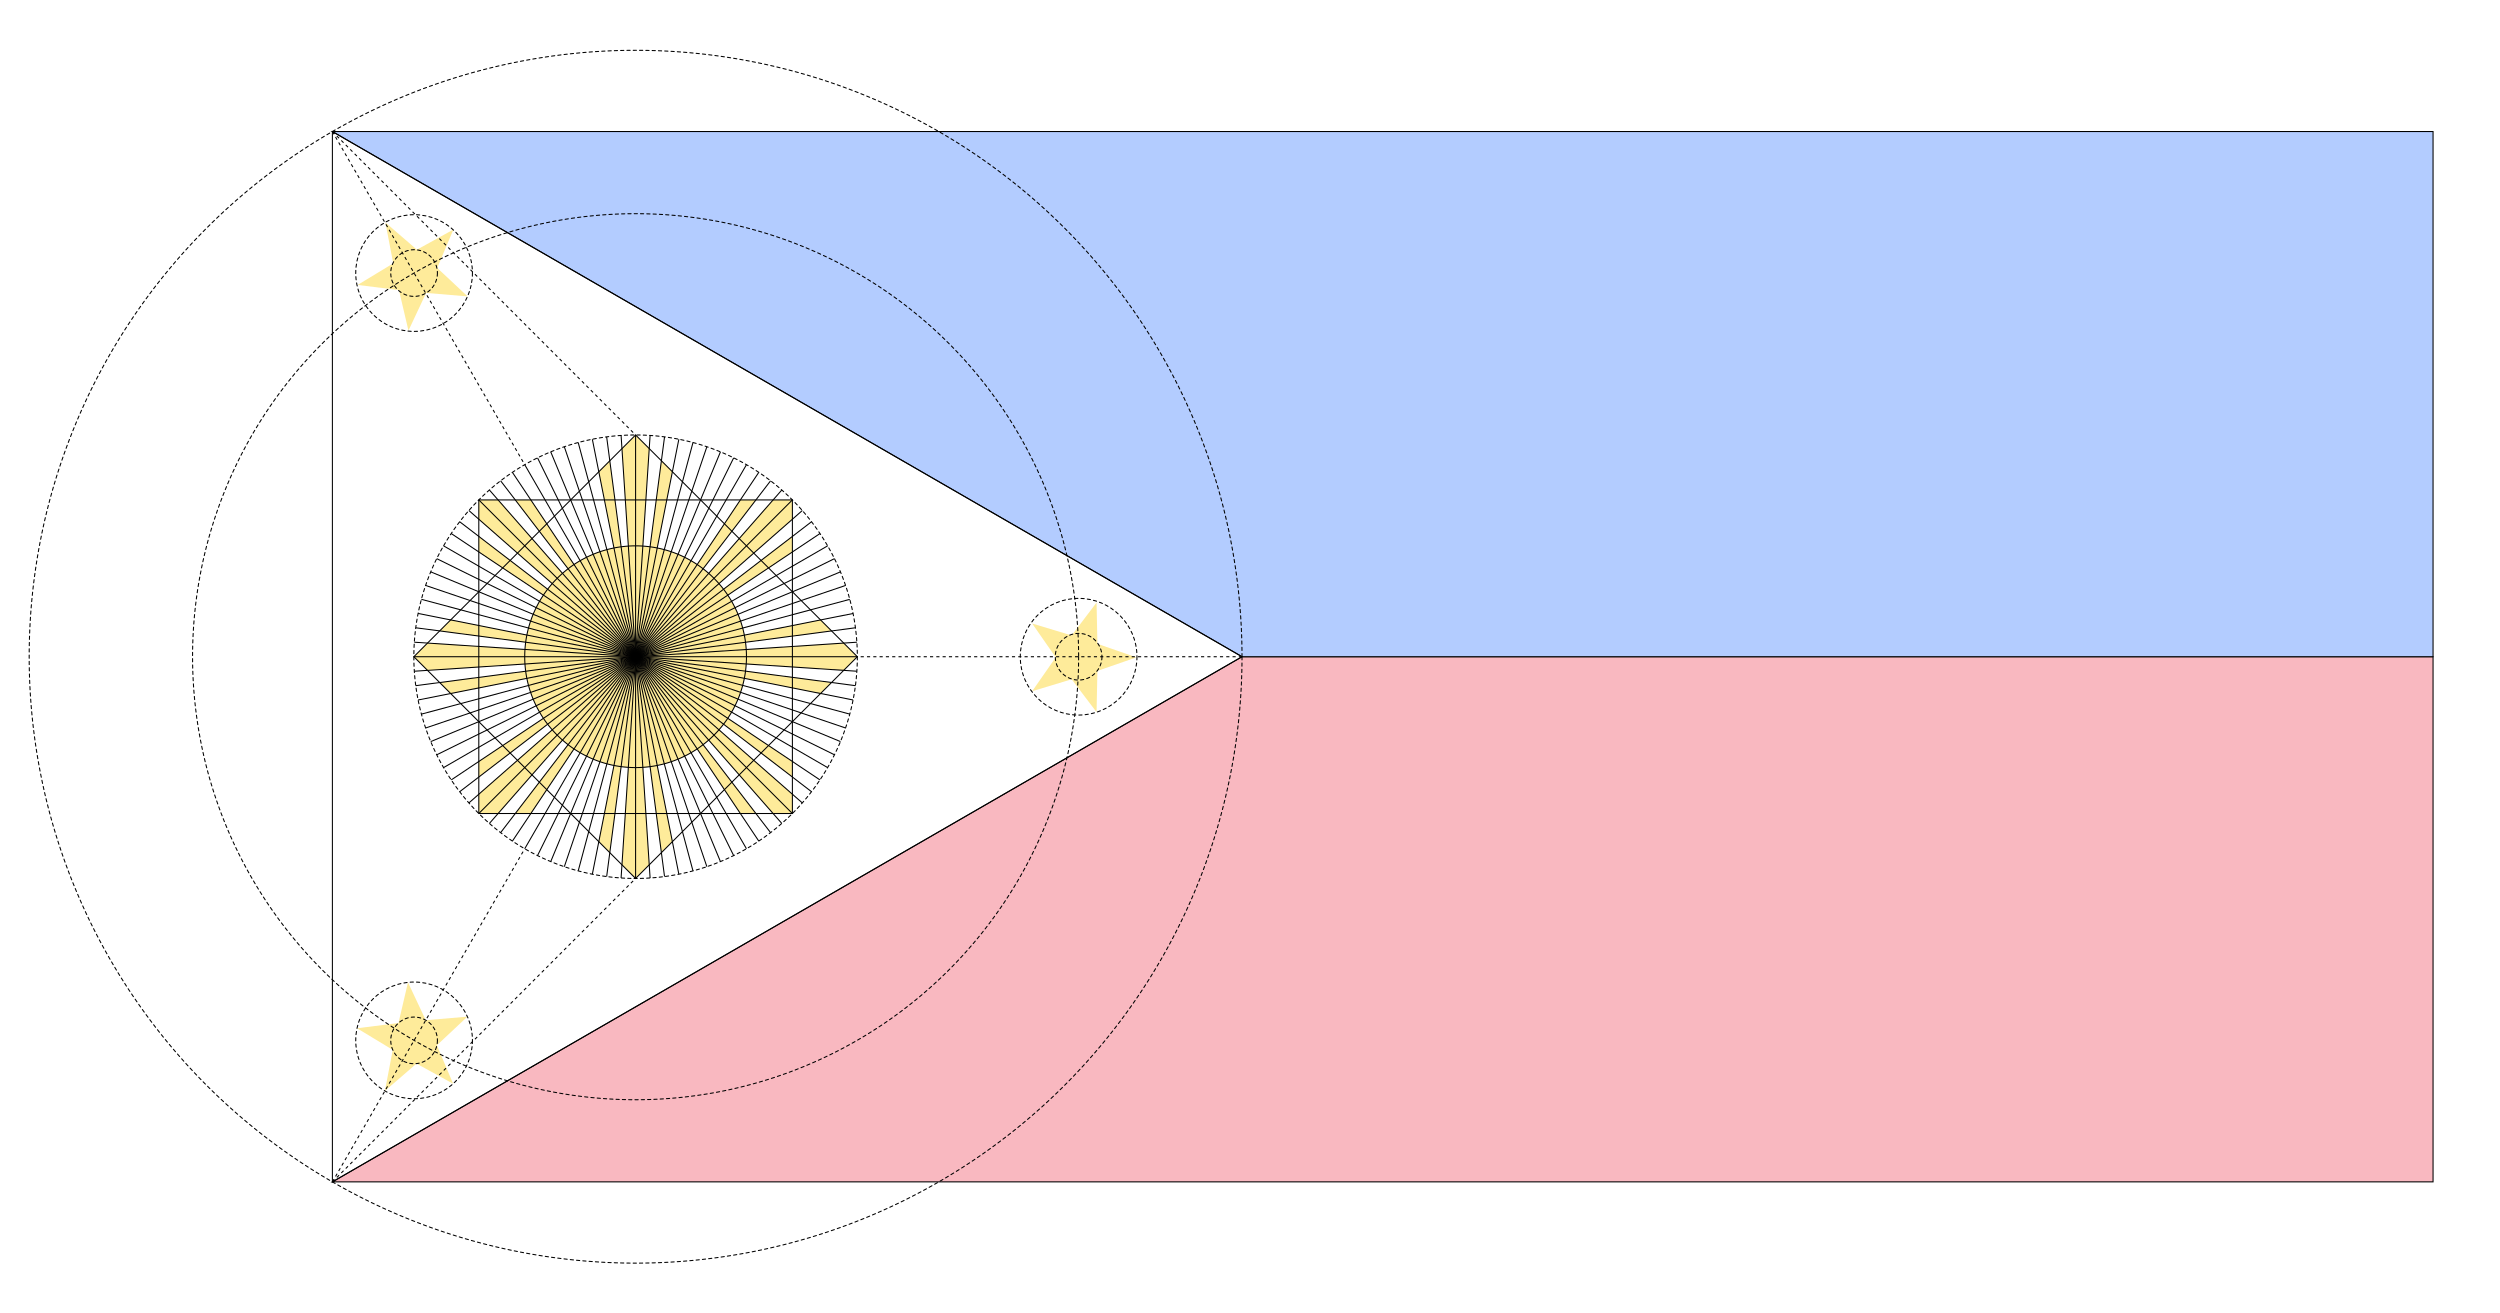 <?xml version="1.0" encoding="UTF-8" standalone="no"?>
<!-- Created with Inkscape (http://www.inkscape.org/) -->

<svg
   width="4284.356"
   height="2250.896"
   viewBox="0 0 1133.569 595.55"
   version="1.1"
   id="svg8"
   inkscape:export-filename="C:\Users\厂永刄先生\Documents\GXI3CW2\JáÈŭcèŭ\Àfúĥŏ\1880.png"
   inkscape:export-xdpi="96"
   inkscape:export-ydpi="96"
   inkscape:version="1.3 (0e150ed6c4, 2023-07-21)"
   sodipodi:docname="描き方.svg"
   xmlns:inkscape="http://www.inkscape.org/namespaces/inkscape"
   xmlns:sodipodi="http://sodipodi.sourceforge.net/DTD/sodipodi-0.dtd"
   xmlns="http://www.w3.org/2000/svg"
   xmlns:svg="http://www.w3.org/2000/svg"
   xmlns:rdf="http://www.w3.org/1999/02/22-rdf-syntax-ns#"
   xmlns:cc="http://creativecommons.org/ns#"
   xmlns:dc="http://purl.org/dc/elements/1.1/">
  <defs
     id="defs2" />
  <sodipodi:namedview
     id="base"
     pagecolor="#ffffff"
     bordercolor="#666666"
     borderopacity="1.0"
     inkscape:pageopacity="0.0"
     inkscape:pageshadow="2"
     inkscape:zoom="0.34187282"
     inkscape:cx="1174.4133"
     inkscape:cy="1007.6847"
     inkscape:document-units="px"
     inkscape:current-layer="layer1"
     showgrid="false"
     units="px"
     fit-margin-top="0"
     fit-margin-left="0"
     fit-margin-right="0"
     fit-margin-bottom="0"
     inkscape:showpageshadow="false"
     inkscape:snap-intersection-paths="true"
     inkscape:object-paths="false"
     inkscape:pagecheckerboard="true"
     inkscape:snap-smooth-nodes="true"
     inkscape:window-width="1920"
     inkscape:window-height="1009"
     inkscape:window-x="-8"
     inkscape:window-y="-8"
     inkscape:window-maximized="1"
     inkscape:object-nodes="true"
     inkscape:snap-nodes="true"
     showguides="false"
     inkscape:deskcolor="#505050" />
  <g
     inkscape:label="レイヤー 1"
     inkscape:groupmode="layer"
     id="layer1"
     transform="translate(1206.024,-239.618)">
    <path
       sodipodi:nodetypes="ccccc"
       inkscape:connector-curvature="0"
       id="path1079"
       d="M -1206.024,239.618 H -72.455 V 835.168 H -1206.024 Z"
       style="fill:#ffffff;fill-opacity:1;stroke:none;stroke-width:0.553px;stroke-linecap:butt;stroke-linejoin:miter;stroke-opacity:1" />
    <path
       style="fill:#f9b8c0;fill-opacity:1;stroke:#000000;stroke-width:0.476;stroke-linecap:butt;stroke-linejoin:miter;stroke-miterlimit:5.333;stroke-dasharray:none;stroke-opacity:1"
       d="m -1055.31,775.518 412.445,-238.125 h 540.055 v 238.125 z"
       id="path817"
       inkscape:connector-curvature="0"
       sodipodi:nodetypes="ccccc" />
    <path
       sodipodi:nodetypes="ccccc"
       inkscape:connector-curvature="0"
       id="path830"
       d="m -1055.31,299.268 412.445,238.125 h 540.055 V 299.268 Z"
       style="fill:#b3ccff;fill-opacity:1;stroke:#000000;stroke-width:0.476;stroke-linecap:butt;stroke-linejoin:miter;stroke-miterlimit:5.333;stroke-dasharray:none;stroke-opacity:1" />
    <g
       id="g900"
       style="fill:#feeb9a;fill-opacity:1">
      <path
         sodipodi:nodetypes="ccccccccccccccccccccccccccccccccccccccccccccccccccccccccccccccccccccccccccccccccc"
         inkscape:connector-curvature="0"
         id="path896"
         d="m -988.922,466.299 h 8.746 l 62.347,71.094 -54.552,-71.094 h 7.049 l 47.503,71.094 -16.681,-83.861 4.984,-4.984 11.696,88.845 -6.184,-94.357 6.184,-6.184 6.184,6.184 -6.184,94.357 11.697,-88.845 4.984,4.984 -16.681,83.861 47.503,-71.094 h 7.049 l -54.552,71.094 62.347,-71.094 8.746,1e-5 1e-5,8.746 -71.094,62.348 71.094,-54.552 v 7.049 l -71.094,47.503 83.861,-16.681 4.984,4.984 -88.845,11.697 94.357,-6.185 6.185,6.185 -6.184,6.184 -94.357,-6.184 88.845,11.697 -4.984,4.984 -83.861,-16.681 71.094,47.503 v 7.049 l -71.094,-54.552 71.094,62.347 v 8.746 h -8.746 l -62.347,-71.094 54.552,71.094 h -7.049 l -47.503,-71.094 16.681,83.861 -4.984,4.984 -11.697,-88.845 6.184,94.357 -6.184,6.184 -6.185,-6.185 6.185,-94.357 -11.697,88.845 -4.984,-4.984 16.681,-83.861 -47.503,71.094 h -7.049 l 54.552,-71.093 -62.347,71.093 h -8.746 v -8.746 l 71.094,-62.347 -71.094,54.552 v -7.049 l 71.094,-47.503 -83.861,16.681 -4.984,-4.984 88.845,-11.696 -94.357,6.184 -6.184,-6.184 6.184,-6.184 94.357,6.185 -88.845,-11.697 4.984,-4.984 83.861,16.681 -71.094,-47.503 v -7.049 l 71.094,54.552 -71.094,-62.348 z"
         style="fill:#feeb9a;fill-opacity:1;stroke:none;stroke-width:0.265px;stroke-linecap:butt;stroke-linejoin:miter;stroke-opacity:1" />
      <path
         id="circle839-2"
         d="m -867.557,537.393 a 50.271,50.271 0 0 1 -50.271,50.271 50.271,50.271 0 0 1 -50.271,-50.271 50.271,50.271 0 0 1 50.271,-50.271 50.271,50.271 0 0 1 50.271,50.271 z"
         style="opacity:1;fill:#feeb9a;fill-opacity:1;fill-rule:evenodd;stroke:none;stroke-width:0.11;stroke-linecap:round;stroke-linejoin:round;stroke-miterlimit:4;stroke-dasharray:none;stroke-dashoffset:0;stroke-opacity:1" />
    </g>
    <path
       id="path888"
       d="m -597.595,-143.132 64.647,185.983 196.858,4.012 -156.904,118.955 57.017,188.463 -161.62,-112.465 -161.619,112.465 57.017,-188.463 -156.903,-118.955 196.857,-4.012 z"
       inkscape:transform-center-y="2.5432499e-06"
       inkscape:transform-center-x="-1.0818216e-05"
       style="opacity:1;fill:#feeb9a;fill-opacity:1;fill-rule:evenodd;stroke:none;stroke-width:0.285;stroke-linecap:round;stroke-linejoin:round;stroke-miterlimit:4;stroke-dasharray:none;stroke-dashoffset:0;stroke-opacity:1"
       transform="matrix(0.083,-0.048,0.048,0.083,-974.811,323.688)"
       inkscape:connector-curvature="0"
       sodipodi:nodetypes="ccccccccccc" />
    <path
       style="fill:none;fill-opacity:0.502;fill-rule:evenodd;stroke:#000000;stroke-width:0.476;stroke-linecap:round;stroke-linejoin:round;stroke-miterlimit:4;stroke-dasharray:1.429,1.429;stroke-dashoffset:0;stroke-opacity:1"
       d="m -991.809,363.426 c 0,14.613 -11.846,26.458 -26.458,26.458 -14.613,-3e-5 -26.458,-11.846 -26.458,-26.458 0,-14.613 11.846,-26.458 26.458,-26.458 14.613,-3e-5 26.458,11.846 26.458,26.458 z"
       id="path2"
       sodipodi:nodetypes="zzzzz" />
    <path
       style="fill:none;fill-opacity:0.502;fill-rule:evenodd;stroke:#000000;stroke-width:0.476;stroke-linecap:round;stroke-linejoin:round;stroke-miterlimit:4;stroke-dasharray:1.429,1.429;stroke-dashoffset:0;stroke-opacity:1"
       d="m -1007.684,363.426 c 0,5.845 -4.738,10.583 -10.583,10.583 -5.845,-3e-5 -10.583,-4.738 -10.583,-10.583 0,-5.845 4.738,-10.583 10.583,-10.583 5.845,-3e-5 10.583,4.738 10.583,10.583 z"
       id="path3"
       sodipodi:nodetypes="zzzzz" />
    <path
       id="path884"
       d="m -597.595,-555.577 161.619,464.958 492.144,10.029 -392.258,297.389 142.543,471.156 -404.048,-281.161 -404.048,281.161 142.543,-471.156 -392.258,-297.389 492.144,-10.029 z"
       inkscape:transform-center-y="-2.3362293e-06"
       inkscape:transform-center-x="7.6446397e-06"
       style="opacity:1;fill:#feeb9a;fill-opacity:1;fill-rule:evenodd;stroke:none;stroke-width:0.285;stroke-linecap:round;stroke-linejoin:round;stroke-miterlimit:4;stroke-dasharray:none;stroke-dashoffset:0;stroke-opacity:1"
       transform="matrix(0,0.038,-0.038,0,-711.874,560.394)"
       inkscape:connector-curvature="0"
       sodipodi:nodetypes="ccccccccccc" />
    <path
       style="fill:none;fill-opacity:0.502;fill-rule:evenodd;stroke:#000000;stroke-width:0.476;stroke-linecap:round;stroke-linejoin:round;stroke-miterlimit:4;stroke-dasharray:1.429,1.429;stroke-dashoffset:0;stroke-opacity:1"
       d="M -642.865,537.393 A 274.963,274.963 0 0 1 -917.828,812.356 274.963,274.963 0 0 1 -1192.791,537.393 274.963,274.963 0 0 1 -917.828,262.43 274.963,274.963 0 0 1 -642.865,537.393 Z"
       id="path825-4" />
    <g
       id="g1068"
       style="stroke:none;stroke-width:2.381;stroke-miterlimit:4;stroke-dasharray:none;stroke-opacity:1" />
    <path
       style="opacity:1;fill:none;fill-opacity:0.502;fill-rule:evenodd;stroke:#000000;stroke-width:0.476;stroke-linecap:round;stroke-linejoin:round;stroke-miterlimit:4;stroke-dasharray:1.429,1.429;stroke-dashoffset:0;stroke-opacity:1"
       d="M -817.286,537.393 A 100.542,100.542 0 0 1 -917.828,637.935 100.542,100.542 0 0 1 -1018.37,537.393 100.542,100.542 0 0 1 -917.828,436.851 100.542,100.542 0 0 1 -817.286,537.393 Z"
       id="path825" />
    <path
       style="opacity:1;fill:none;fill-opacity:0.502;fill-rule:evenodd;stroke:#000000;stroke-width:0.476;stroke-linecap:round;stroke-linejoin:round;stroke-miterlimit:4;stroke-dasharray:none;stroke-dashoffset:0;stroke-opacity:1"
       d="m -867.557,537.393 a 50.271,50.271 0 0 1 -50.271,50.271 50.271,50.271 0 0 1 -50.271,-50.271 50.271,50.271 0 0 1 50.271,-50.271 50.271,50.271 0 0 1 50.271,50.271 z"
       id="circle839" />
    <path
       style="fill:none;stroke:#000000;stroke-width:0.476;stroke-linecap:butt;stroke-linejoin:miter;stroke-opacity:1;stroke-dasharray:none"
       d="M -917.828,436.851 V 637.935"
       id="path841"
       inkscape:connector-curvature="0" />
    <path
       inkscape:connector-curvature="0"
       id="path843"
       d="m -924.404,437.067 13.151,200.653"
       style="fill:none;stroke:#000000;stroke-width:0.476;stroke-linecap:butt;stroke-linejoin:miter;stroke-opacity:1;stroke-dasharray:none" />
    <path
       inkscape:connector-curvature="0"
       id="path845"
       d="m -930.951,437.711 26.247,199.363"
       style="fill:none;stroke:#000000;stroke-width:0.476;stroke-linecap:butt;stroke-linejoin:miter;stroke-opacity:1;stroke-dasharray:none" />
    <path
       style="fill:none;stroke:#000000;stroke-width:0.476;stroke-linecap:butt;stroke-linejoin:miter;stroke-opacity:1;stroke-dasharray:none"
       d="m -937.443,438.783 39.229,197.22"
       id="path847"
       inkscape:connector-curvature="0" />
    <path
       inkscape:connector-curvature="0"
       id="path849"
       d="m -943.85,440.277 52.044,194.232"
       style="fill:none;stroke:#000000;stroke-width:0.476;stroke-linecap:butt;stroke-linejoin:miter;stroke-opacity:1;stroke-dasharray:none" />
    <path
       style="fill:none;stroke:#000000;stroke-width:0.476;stroke-linecap:butt;stroke-linejoin:miter;stroke-opacity:1;stroke-dasharray:none"
       d="m -950.146,442.187 64.636,190.412"
       id="path851"
       inkscape:connector-curvature="0" />
    <path
       style="fill:none;stroke:#000000;stroke-width:0.476;stroke-linecap:butt;stroke-linejoin:miter;stroke-opacity:1;stroke-dasharray:none"
       d="m -956.304,444.505 76.951,185.777"
       id="path853"
       inkscape:connector-curvature="0" />
    <path
       inkscape:connector-curvature="0"
       id="path855"
       d="m -962.296,447.22 88.937,180.346"
       style="fill:none;stroke:#000000;stroke-width:0.476;stroke-linecap:butt;stroke-linejoin:miter;stroke-opacity:1;stroke-dasharray:none" />
    <path
       inkscape:connector-curvature="0"
       id="path857"
       d="m -968.099,450.321 100.542,174.143"
       style="fill:none;stroke:#000000;stroke-width:0.476;stroke-linecap:butt;stroke-linejoin:miter;stroke-opacity:1;stroke-dasharray:none" />
    <path
       style="fill:none;stroke:#000000;stroke-width:0.476;stroke-linecap:butt;stroke-linejoin:miter;stroke-opacity:1;stroke-dasharray:none"
       d="m -973.686,453.796 111.716,167.195"
       id="path859"
       inkscape:connector-curvature="0" />
    <path
       style="fill:none;stroke:#000000;stroke-width:0.476;stroke-linecap:butt;stroke-linejoin:miter;stroke-opacity:1;stroke-dasharray:none"
       d="m -979.034,457.628 122.412,159.53"
       id="path861"
       inkscape:connector-curvature="0" />
    <path
       inkscape:connector-curvature="0"
       id="path863"
       d="m -984.12,461.802 132.583,151.182"
       style="fill:none;stroke:#000000;stroke-width:0.476;stroke-linecap:butt;stroke-linejoin:miter;stroke-opacity:1;stroke-dasharray:none" />
    <path
       style="fill:none;stroke:#000000;stroke-width:0.476;stroke-linecap:butt;stroke-linejoin:miter;stroke-opacity:1;stroke-dasharray:none"
       d="m -988.922,466.299 142.187,142.187"
       id="path865"
       inkscape:connector-curvature="0" />
    <path
       inkscape:connector-curvature="0"
       id="path867"
       d="M -993.419,471.101 -842.237,603.685"
       style="fill:none;stroke:#000000;stroke-width:0.476;stroke-linecap:butt;stroke-linejoin:miter;stroke-opacity:1;stroke-dasharray:none" />
    <path
       inkscape:connector-curvature="0"
       id="path869"
       d="m -997.593,476.187 159.53,122.412"
       style="fill:none;stroke:#000000;stroke-width:0.476;stroke-linecap:butt;stroke-linejoin:miter;stroke-opacity:1;stroke-dasharray:none" />
    <path
       style="fill:none;stroke:#000000;stroke-width:0.476;stroke-linecap:butt;stroke-linejoin:miter;stroke-opacity:1;stroke-dasharray:none"
       d="m -1001.425,481.535 167.195,111.716"
       id="path871"
       inkscape:connector-curvature="0" />
    <path
       style="fill:none;stroke:#000000;stroke-width:0.476;stroke-linecap:butt;stroke-linejoin:miter;stroke-opacity:1;stroke-dasharray:none"
       d="M -1004.9,487.122 -830.756,587.664"
       id="path873"
       inkscape:connector-curvature="0" />
    <path
       inkscape:connector-curvature="0"
       id="path875"
       d="m -1008.001,492.924 180.346,88.937"
       style="fill:none;stroke:#000000;stroke-width:0.476;stroke-linecap:butt;stroke-linejoin:miter;stroke-opacity:1;stroke-dasharray:none" />
    <path
       inkscape:connector-curvature="0"
       id="path877"
       d="m -1010.716,498.917 185.777,76.951"
       style="fill:none;stroke:#000000;stroke-width:0.476;stroke-linecap:butt;stroke-linejoin:miter;stroke-opacity:1;stroke-dasharray:none" />
    <path
       style="fill:none;stroke:#000000;stroke-width:0.476;stroke-linecap:butt;stroke-linejoin:miter;stroke-opacity:1;stroke-dasharray:none"
       d="m -1013.034,505.075 190.412,64.636"
       id="path879"
       inkscape:connector-curvature="0" />
    <path
       inkscape:connector-curvature="0"
       id="path881"
       d="m -1014.944,511.371 194.232,52.044"
       style="fill:none;stroke:#000000;stroke-width:0.476;stroke-linecap:butt;stroke-linejoin:miter;stroke-opacity:1;stroke-dasharray:none" />
    <path
       style="fill:none;stroke:#000000;stroke-width:0.476;stroke-linecap:butt;stroke-linejoin:miter;stroke-opacity:1;stroke-dasharray:none"
       d="m -1016.438,517.778 197.22,39.229"
       id="path883"
       inkscape:connector-curvature="0" />
    <path
       style="fill:none;stroke:#000000;stroke-width:0.476;stroke-linecap:butt;stroke-linejoin:miter;stroke-opacity:1;stroke-dasharray:none"
       d="m -1017.509,524.27 199.363,26.247"
       id="path885"
       inkscape:connector-curvature="0" />
    <path
       inkscape:connector-curvature="0"
       id="path887"
       d="m -1018.154,530.817 200.653,13.151"
       style="fill:none;stroke:#000000;stroke-width:0.476;stroke-linecap:butt;stroke-linejoin:miter;stroke-opacity:1;stroke-dasharray:none" />
    <path
       inkscape:connector-curvature="0"
       id="path889"
       d="m -1018.37,537.393 201.083,-3e-5"
       style="fill:none;stroke:#000000;stroke-width:0.476;stroke-linecap:butt;stroke-linejoin:miter;stroke-opacity:1;stroke-dasharray:none" />
    <path
       style="fill:none;stroke:#000000;stroke-width:0.476;stroke-linecap:butt;stroke-linejoin:miter;stroke-opacity:1;stroke-dasharray:none"
       d="m -1018.154,543.969 200.653,-13.151"
       id="path891"
       inkscape:connector-curvature="0" />
    <path
       style="fill:none;stroke:#000000;stroke-width:0.476;stroke-linecap:butt;stroke-linejoin:miter;stroke-opacity:1;stroke-dasharray:none"
       d="m -1017.509,550.516 199.363,-26.247"
       id="path893"
       inkscape:connector-curvature="0" />
    <path
       inkscape:connector-curvature="0"
       id="path895"
       d="m -1016.438,557.008 197.22,-39.229"
       style="fill:none;stroke:#000000;stroke-width:0.476;stroke-linecap:butt;stroke-linejoin:miter;stroke-opacity:1;stroke-dasharray:none" />
    <path
       style="fill:none;stroke:#000000;stroke-width:0.476;stroke-linecap:butt;stroke-linejoin:miter;stroke-opacity:1;stroke-dasharray:none"
       d="m -1014.944,563.415 194.232,-52.044"
       id="path897"
       inkscape:connector-curvature="0" />
    <path
       inkscape:connector-curvature="0"
       id="path899"
       d="m -1013.034,569.711 190.412,-64.636"
       style="fill:none;stroke:#000000;stroke-width:0.476;stroke-linecap:butt;stroke-linejoin:miter;stroke-opacity:1;stroke-dasharray:none" />
    <path
       inkscape:connector-curvature="0"
       id="path901"
       d="m -1010.716,575.868 185.777,-76.951"
       style="fill:none;stroke:#000000;stroke-width:0.476;stroke-linecap:butt;stroke-linejoin:miter;stroke-opacity:1;stroke-dasharray:none" />
    <path
       style="fill:none;stroke:#000000;stroke-width:0.476;stroke-linecap:butt;stroke-linejoin:miter;stroke-opacity:1;stroke-dasharray:none"
       d="m -1008.001,581.861 180.346,-88.937"
       id="path903"
       inkscape:connector-curvature="0" />
    <path
       style="fill:none;stroke:#000000;stroke-width:0.476;stroke-linecap:butt;stroke-linejoin:miter;stroke-opacity:1;stroke-dasharray:none"
       d="M -1004.9,587.664 -830.756,487.122"
       id="path905"
       inkscape:connector-curvature="0" />
    <path
       inkscape:connector-curvature="0"
       id="path907"
       d="M -1001.425,593.251 -834.231,481.535"
       style="fill:none;stroke:#000000;stroke-width:0.476;stroke-linecap:butt;stroke-linejoin:miter;stroke-opacity:1;stroke-dasharray:none" />
    <path
       inkscape:connector-curvature="0"
       id="path909"
       d="M -997.593,598.599 -838.063,476.187"
       style="fill:none;stroke:#000000;stroke-width:0.476;stroke-linecap:butt;stroke-linejoin:miter;stroke-opacity:1;stroke-dasharray:none" />
    <path
       style="fill:none;stroke:#000000;stroke-width:0.476;stroke-linecap:butt;stroke-linejoin:miter;stroke-opacity:1;stroke-dasharray:none"
       d="m -993.419,603.685 151.183,-132.583"
       id="path911"
       inkscape:connector-curvature="0" />
    <path
       inkscape:connector-curvature="0"
       id="path913"
       d="M -988.922,608.487 -846.734,466.299"
       style="fill:none;stroke:#000000;stroke-width:0.476;stroke-linecap:butt;stroke-linejoin:miter;stroke-opacity:1;stroke-dasharray:none" />
    <path
       style="fill:none;stroke:#000000;stroke-width:0.476;stroke-linecap:butt;stroke-linejoin:miter;stroke-opacity:1;stroke-dasharray:none"
       d="M -984.12,612.984 -851.536,461.802"
       id="path915"
       inkscape:connector-curvature="0" />
    <path
       style="fill:none;stroke:#000000;stroke-width:0.476;stroke-linecap:butt;stroke-linejoin:miter;stroke-opacity:1;stroke-dasharray:none"
       d="M -979.034,617.158 -856.622,457.628"
       id="path917"
       inkscape:connector-curvature="0" />
    <path
       inkscape:connector-curvature="0"
       id="path919"
       d="M -973.686,620.99 -861.97,453.796"
       style="fill:none;stroke:#000000;stroke-width:0.476;stroke-linecap:butt;stroke-linejoin:miter;stroke-opacity:1;stroke-dasharray:none" />
    <path
       inkscape:connector-curvature="0"
       id="path921"
       d="M -968.099,624.465 -867.557,450.321"
       style="fill:none;stroke:#000000;stroke-width:0.476;stroke-linecap:butt;stroke-linejoin:miter;stroke-opacity:1;stroke-dasharray:none" />
    <path
       style="fill:none;stroke:#000000;stroke-width:0.476;stroke-linecap:butt;stroke-linejoin:miter;stroke-opacity:1;stroke-dasharray:none"
       d="m -962.296,627.566 88.937,-180.346"
       id="path923"
       inkscape:connector-curvature="0" />
    <path
       style="fill:none;stroke:#000000;stroke-width:0.476;stroke-linecap:butt;stroke-linejoin:miter;stroke-opacity:1;stroke-dasharray:none"
       d="m -956.304,630.281 76.951,-185.777"
       id="path925"
       inkscape:connector-curvature="0" />
    <path
       inkscape:connector-curvature="0"
       id="path927"
       d="m -950.146,632.599 64.636,-190.412"
       style="fill:none;stroke:#000000;stroke-width:0.476;stroke-linecap:butt;stroke-linejoin:miter;stroke-opacity:1;stroke-dasharray:none" />
    <path
       style="fill:none;stroke:#000000;stroke-width:0.476;stroke-linecap:butt;stroke-linejoin:miter;stroke-opacity:1;stroke-dasharray:none"
       d="m -943.85,634.509 52.044,-194.232"
       id="path929"
       inkscape:connector-curvature="0" />
    <path
       inkscape:connector-curvature="0"
       id="path931"
       d="m -937.443,636.003 39.229,-197.219"
       style="fill:none;stroke:#000000;stroke-width:0.476;stroke-linecap:butt;stroke-linejoin:miter;stroke-opacity:1;stroke-dasharray:none" />
    <path
       inkscape:connector-curvature="0"
       id="path933"
       d="m -930.951,637.074 26.247,-199.363"
       style="fill:none;stroke:#000000;stroke-width:0.476;stroke-linecap:butt;stroke-linejoin:miter;stroke-opacity:1;stroke-dasharray:none" />
    <path
       style="fill:none;stroke:#000000;stroke-width:0.476;stroke-linecap:butt;stroke-linejoin:miter;stroke-opacity:1;stroke-dasharray:none"
       d="m -924.404,637.719 13.151,-200.653"
       id="path935"
       inkscape:connector-curvature="0" />
    <path
       style="fill:none;stroke:#000000;stroke-width:0.476;stroke-linecap:butt;stroke-linejoin:miter;stroke-opacity:1;stroke-dasharray:none"
       d="m -917.828,436.851 -100.542,100.542 100.542,100.542 100.542,-100.542 z"
       id="path937"
       inkscape:connector-curvature="0" />
    <path
       style="fill:none;stroke:#000000;stroke-width:0.476;stroke-linecap:butt;stroke-linejoin:miter;stroke-opacity:1;stroke-dasharray:none"
       d="m -988.922,466.299 142.187,-2e-5 2e-5,142.187 -142.187,-3e-5 z"
       id="path941"
       inkscape:connector-curvature="0" />
    <path
       sodipodi:nodetypes="ccccccccccc"
       inkscape:connector-curvature="0"
       style="opacity:1;fill:#feeb9a;fill-opacity:1;fill-rule:evenodd;stroke:none;stroke-width:0.027;stroke-linecap:round;stroke-linejoin:round;stroke-miterlimit:4;stroke-dasharray:none;stroke-dashoffset:0;stroke-opacity:1"
       inkscape:transform-center-x="-7.3951003e-06"
       inkscape:transform-center-y="1.0938759e-06"
       d="m -1031.497,734.273 14.335,-12.388 16.598,9.137 -7.352,-17.462 13.819,-12.962 -18.879,1.596 -8.057,-17.148 -4.316,18.448 -18.799,2.364 16.212,9.806 z"
       id="path892" />
    <path
       sodipodi:nodetypes="cccc"
       inkscape:connector-curvature="0"
       id="path1"
       d="m -1055.31,299.268 412.445,238.125 -412.445,238.125 z"
       style="fill:none;fill-opacity:0.502;stroke:#000000;stroke-width:0.476;stroke-linecap:butt;stroke-linejoin:miter;stroke-miterlimit:5.333;stroke-dasharray:none;stroke-opacity:1" />
    <path
       style="fill:none;fill-opacity:0.502;fill-rule:evenodd;stroke:#000000;stroke-width:0.476;stroke-linecap:round;stroke-linejoin:round;stroke-miterlimit:4;stroke-dasharray:1.429,1.429;stroke-dashoffset:0;stroke-opacity:1"
       d="m -690.49,537.393 c 0,14.613 -11.846,26.458 -26.458,26.458 -14.613,-3e-5 -26.458,-11.846 -26.458,-26.458 0,-14.613 11.846,-26.458 26.458,-26.458 14.613,-3e-5 26.458,11.846 26.458,26.458 z"
       id="path4"
       sodipodi:nodetypes="zzzzz" />
    <path
       style="fill:none;fill-opacity:0.502;fill-rule:evenodd;stroke:#000000;stroke-width:0.476;stroke-linecap:round;stroke-linejoin:round;stroke-miterlimit:4;stroke-dasharray:1.429,1.429;stroke-dashoffset:0;stroke-opacity:1"
       d="m -706.365,537.393 c 0,5.845 -4.738,10.583 -10.583,10.583 -5.845,-3e-5 -10.583,-4.738 -10.583,-10.583 0,-5.845 4.738,-10.583 10.583,-10.583 5.845,-3e-5 10.583,4.738 10.583,10.583 z"
       id="path5"
       sodipodi:nodetypes="zzzzz" />
    <path
       style="fill:none;fill-opacity:0.502;fill-rule:evenodd;stroke:#000000;stroke-width:0.476;stroke-linecap:round;stroke-linejoin:round;stroke-miterlimit:4;stroke-dasharray:1.429,1.429;stroke-dashoffset:0;stroke-opacity:1"
       d="m -991.809,711.36 c 0,14.613 -11.846,26.458 -26.458,26.458 -14.613,-3e-5 -26.458,-11.846 -26.458,-26.458 0,-14.613 11.846,-26.458 26.458,-26.458 14.613,-3e-5 26.458,11.846 26.458,26.458 z"
       id="path6"
       sodipodi:nodetypes="zzzzz" />
    <path
       style="fill:none;fill-opacity:0.502;fill-rule:evenodd;stroke:#000000;stroke-width:0.476;stroke-linecap:round;stroke-linejoin:round;stroke-miterlimit:4;stroke-dasharray:1.429,1.429;stroke-dashoffset:0;stroke-opacity:1"
       d="m -1007.684,711.36 c 0,5.845 -4.738,10.583 -10.583,10.583 -5.845,-3e-5 -10.583,-4.738 -10.583,-10.583 0,-5.845 4.738,-10.583 10.583,-10.583 5.845,-3e-5 10.583,4.738 10.583,10.583 z"
       id="path7"
       sodipodi:nodetypes="zzzzz" />
    <path
       style="fill:#f9b8c0;fill-opacity:1;stroke:#000000;stroke-width:0.476;stroke-linejoin:round;stroke-miterlimit:18.9;stroke-dasharray:1.429,1.429;stroke-opacity:1;stroke-dashoffset:0"
       d="m -1055.31,299.268 87.211,151.053"
       id="path8"
       sodipodi:nodetypes="cc" />
    <path
       style="fill:#f9b8c0;fill-opacity:1;stroke:#000000;stroke-width:0.476;stroke-linejoin:round;stroke-miterlimit:18.9;stroke-dasharray:1.429, 1.429;stroke-dashoffset:0;stroke-opacity:1"
       d="m -1055.31,775.518 87.211,-151.053"
       id="path9"
       sodipodi:nodetypes="cc" />
    <path
       style="fill:#f9b8c0;fill-opacity:1;stroke:#000000;stroke-width:0.476;stroke-linejoin:round;stroke-miterlimit:18.9;stroke-dasharray:1.429, 1.429;stroke-dashoffset:0;stroke-opacity:1"
       d="m -642.865,537.393 -174.421,-3e-5"
       id="path10"
       sodipodi:nodetypes="cc" />
    <path
       style="fill:#f9b8c0;fill-opacity:1;stroke:#000000;stroke-width:0.476;stroke-linejoin:round;stroke-miterlimit:18.9;stroke-dasharray:1.429, 1.429;stroke-dashoffset:0;stroke-opacity:1"
       d="M -1055.31,775.518 -917.828,637.935"
       id="path11"
       sodipodi:nodetypes="cc" />
    <path
       style="fill:#f9b8c0;fill-opacity:1;stroke:#000000;stroke-width:0.476;stroke-linejoin:round;stroke-miterlimit:18.9;stroke-dasharray:1.429, 1.429;stroke-dashoffset:0;stroke-opacity:1"
       d="m -1055.31,299.268 137.482,137.583"
       id="path12"
       sodipodi:nodetypes="cc" />
    <path
       style="opacity:1;fill:none;fill-opacity:1;fill-rule:evenodd;stroke:#000000;stroke-width:0.476;stroke-linecap:round;stroke-linejoin:round;stroke-miterlimit:4;stroke-dasharray:1.429,1.429;stroke-dashoffset:0;stroke-opacity:1"
       d="M -716.948,537.393 A 200.88,200.88 0 0 1 -917.828,738.272 200.88,200.88 0 0 1 -1118.708,537.393 200.88,200.88 0 0 1 -917.828,336.513 200.88,200.88 0 0 1 -716.948,537.393 Z"
       id="path15" />
  </g>
</svg>

